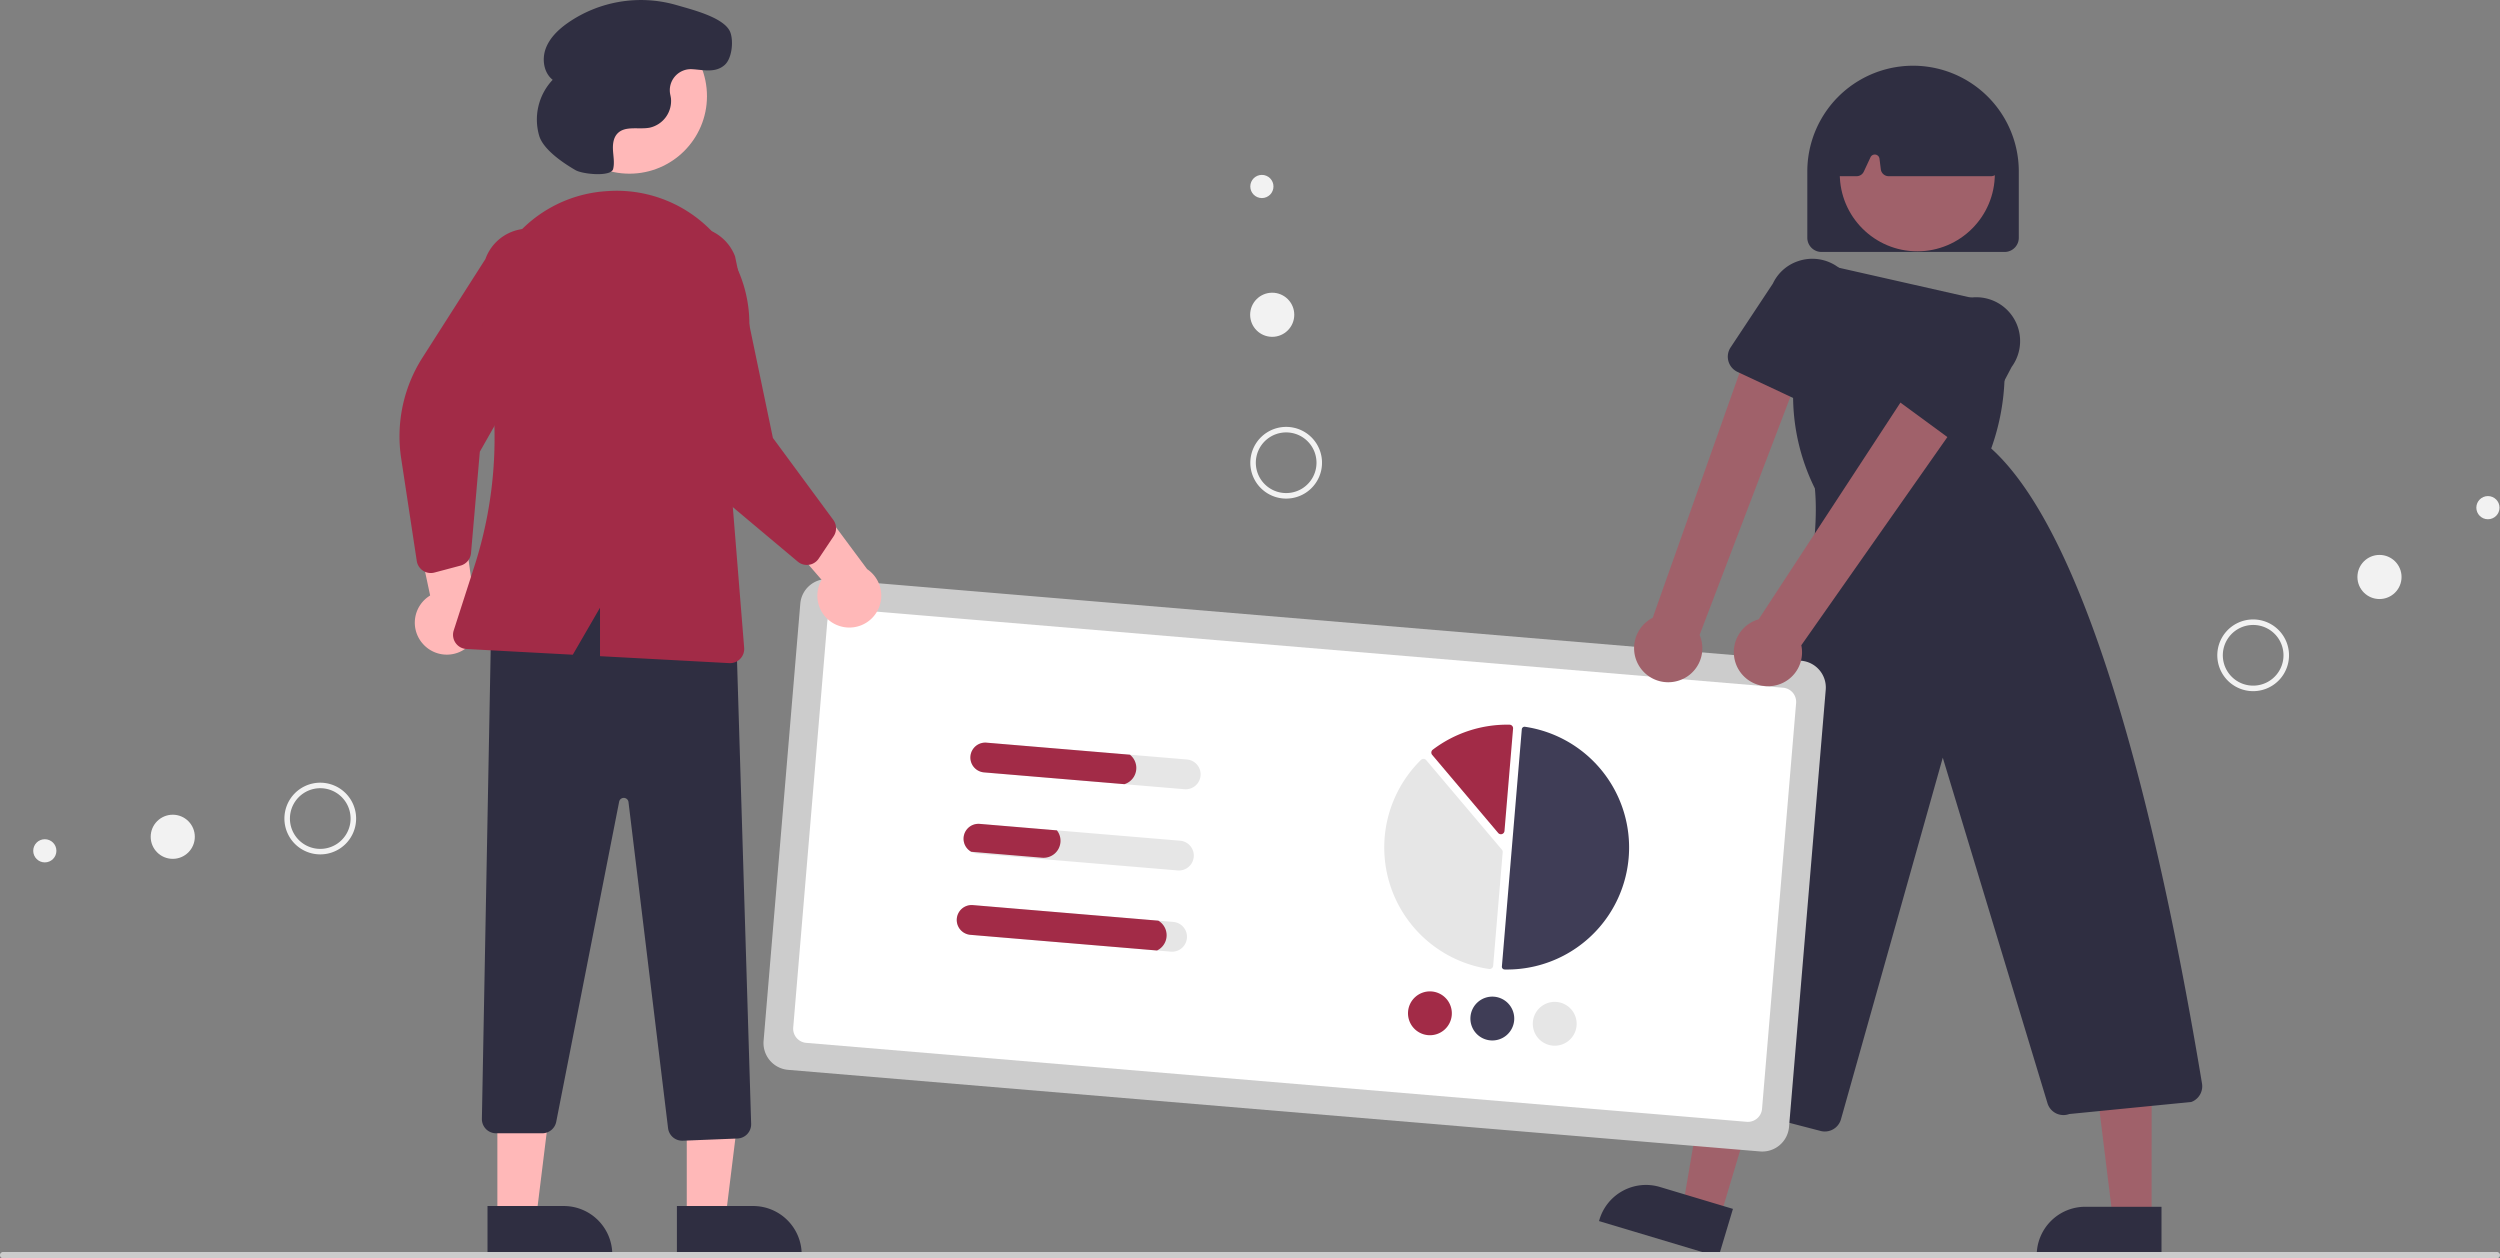 <?xml version="1.0" encoding="UTF-8" standalone="no"?>
<svg
   data-name="Layer 1"
   width="792"
   height="398.625"
   viewBox="0 0 792 398.625"
   version="1.1"
   id="svg39"
   sodipodi:docname="stats-img.svg"
   inkscape:version="1.3.2 (091e20e, 2023-11-25, custom)"
   xmlns:inkscape="http://www.inkscape.org/namespaces/inkscape"
   xmlns:sodipodi="http://sodipodi.sourceforge.net/DTD/sodipodi-0.dtd"
   xmlns="http://www.w3.org/2000/svg"
   xmlns:svg="http://www.w3.org/2000/svg">
  <rect x="0" y="0" width="792" height="398.625" fill="#808080" stroke="none"/>
  <defs
     id="defs39" />
  <sodipodi:namedview
     id="namedview39"
     pagecolor="#ffffff"
     bordercolor="#000000"
     borderopacity="0.25"
     inkscape:showpageshadow="2"
     inkscape:pageopacity="0.0"
     inkscape:pagecheckerboard="0"
     inkscape:deskcolor="#d1d1d1"
     inkscape:zoom="1.6401515"
     inkscape:cx="417.03464"
     inkscape:cy="199.06697"
     inkscape:window-width="1259"
     inkscape:window-height="981"
     inkscape:window-x="-8"
     inkscape:window-y="0"
     inkscape:window-maximized="0"
     inkscape:current-layer="svg39" />
  <path
     d="M839.056,330.509h-58a4.505,4.505,0,0,1-4.5-4.5v-21a33.5,33.5,0,1,1,67,0v21A4.505,4.505,0,0,1,839.056,330.509Z"
     transform="translate(-204 -250.688)"
     fill="#2f2e41"
     id="path1" />
  <polygon
     points="544.851 385.91 533.108 382.388 541.102 335.418 558.434 340.615 544.851 385.91"
     fill="#a0616a"
     id="polygon1" />
  <path
     d="M748.432,648.879l-37.865-11.355.144-.479a15.386,15.386,0,0,1,19.157-10.319l.001 0,23.126,6.935Z"
     transform="translate(-204 -250.688)"
     fill="#2f2e41"
     id="path2" />
  <polygon
     points="681.636 386.307 669.376 386.307 663.544 339.019 681.638 339.02 681.636 386.307"
     fill="#a0616a"
     id="polygon2" />
  <path
     d="M888.762,648.879l-39.531-.001v-.5a15.386,15.386,0,0,1,15.386-15.386h.001l24.144.001Z"
     transform="translate(-204 -250.688)"
     fill="#2f2e41"
     id="path3" />
  <circle
     cx="607.403"
     cy="55.054"
     r="24.561"
     fill="#a0616a"
     id="circle3" />
  <path
     d="M782.109,609.15a5.216,5.216,0,0,1-1.312-.167l-49.22-12.798a5.285,5.285,0,0,1-3.622-6.957c29.841-80.261,54.276-149.493,51-183.796a66.141,66.141,0,0,1-6.899-30.014l.35-34.68a6.792,6.792,0,0,1,8.294-6.557l55.066,12.468.312,1.039a72.25,72.25,0,0,1-1.262,45.078c32.462,29.307,54.229,125.521,66.784,201.199A5.312,5.312,0,0,1,898.301,599.76l-.155.038-38.608,3.816a5.284,5.284,0,0,1-6.894-3.423l-33.172-109.466-32.259,114.575A5.321,5.321,0,0,1,782.109,609.15Z"
     transform="translate(-204 -250.688)"
     fill="#2f2e41"
     id="path4" />
  <path
     d="M834.749,306.509H802.322a2.504,2.504,0,0,1-2.481-2.19l-.42-3.358a1.5,1.5,0,0,0-2.848-.448l-2.126,4.555a2.51,2.51,0,0,1-2.265,1.442H787.257a2.5,2.5,0,0,1-2.489-2.738l1.942-20.286a2.519,2.519,0,0,1,1.429-2.036c14.85-6.933,29.91-6.924,44.76.026a2.504,2.504,0,0,1,1.415,1.919l2.909,20.26a2.499,2.499,0,0,1-2.475,2.855Z"
     transform="translate(-204 -250.688)"
     fill="#2f2e41"
     id="path5" />
  <path
     d="M761.583,615.464,453.666,589.614a8.51,8.51,0,0,1-7.759-9.181L457.535,441.92a8.509,8.509,0,0,1,9.181-7.759L774.633,460.011a8.51,8.51,0,0,1,7.759,9.181L770.764,607.705A8.51,8.51,0,0,1,761.583,615.464Z"
     transform="translate(-204 -250.688)"
     fill="#ccc"
     id="path6" />
  <path
     d="M757.353,606.077,459.401,581.064a4.505,4.505,0,0,1-4.108-4.861l10.792-128.548a4.505,4.505,0,0,1,4.861-4.108l297.952,25.013a4.505,4.505,0,0,1,4.108,4.861L762.214,601.969A4.505,4.505,0,0,1,757.353,606.077Z"
     transform="translate(-204 -250.688)"
     fill="#fff"
     id="path7" />
  <path
     d="M680.605,557.821q.029.002.058.003a38.66,38.66,0,0,0,6.455-76.893.882.882,0,0,0-.682.182.873.873,0,0,0-.331.617l-6.308,75.137a.885.885,0,0,0,.808.954Z"
     transform="translate(-204 -250.688)"
     fill="#3f3d56"
     id="path8" />
  <path
     d="M655.054,491.101a1.138,1.138,0,0,1,.772.398l23.964,28.356a1.126,1.126,0,0,1,.264.826l-3.018,35.953a1.122,1.122,0,0,1-.425.793,1.139,1.139,0,0,1-.876.235,38.913,38.913,0,0,1-21.571-66.24,1.14,1.14,0,0,1,.848-.324Z"
     transform="translate(-204 -250.688)"
     fill="#e6e6e6"
     id="path9" />
  <path
     d="M682.304,480.272a1.143,1.143,0,0,1,.752.373,1.123,1.123,0,0,1,.287.853l-2.723,32.439a1.133,1.133,0,0,1-1.995.637l-20.911-24.744a1.136,1.136,0,0,1,.18-1.636,38.994,38.994,0,0,1,24.34-7.926C682.258,480.269,682.281,480.27,682.304,480.272Z"
     transform="translate(-204 -250.688)"
     fill="#008374"
     id="path10"
     style="fill:#a22b47;fill-opacity:1" />
  <path
     d="M663.919,572.284a6.944,6.944,0,1,1-6.338-7.5A6.952,6.952,0,0,1,663.919,572.284Z"
     transform="translate(-204 -250.688)"
     fill="#008374"
     id="path11"
     style="fill:#a22b47;fill-opacity:1" />
  <path
     d="M683.688,573.944a6.944,6.944,0,1,1-6.338-7.5A6.952,6.952,0,0,1,683.688,573.944Z"
     transform="translate(-204 -250.688)"
     fill="#3f3d56"
     id="path12" />
  <path
     d="M703.458,575.604a6.944,6.944,0,1,1-6.338-7.5A6.952,6.952,0,0,1,703.458,575.604Z"
     transform="translate(-204 -250.688)"
     fill="#e6e6e6"
     id="path13" />
  <path
     d="M580.026,491.295,516.539,485.965a4.725,4.725,0,1,0-.791,9.417L579.235,500.712a4.725,4.725,0,1,0,.791-9.417Z"
     transform="translate(-204 -250.688)"
     fill="#e6e6e6"
     id="path14" />
  <path
     d="M577.866,517.025,514.379,511.695a4.722,4.722,0,0,0-2.689,8.836,4.662,4.662,0,0,0,1.898.581l63.487,5.33a4.725,4.725,0,1,0,.791-9.417Z"
     transform="translate(-204 -250.688)"
     fill="#e6e6e6"
     id="path15" />
  <path
     d="M575.706,542.754,512.219,537.424a4.725,4.725,0,1,0-.791,9.417l63.487,5.33a4.725,4.725,0,1,0,.791-9.417Z"
     transform="translate(-204 -250.688)"
     fill="#e6e6e6"
     id="path16" />
  <path
     d="M561.959,489.778l-45.42-3.813a4.725,4.725,0,1,0-.791,9.417l44.473,3.734a5.379,5.379,0,0,0,1.737-9.337Z"
     transform="translate(-204 -250.688)"
     fill="#008374"
     id="path17"
     style="fill:#a22b47;fill-opacity:1" />
  <path
     d="M538.823,513.747,514.379,511.695a4.722,4.722,0,0,0-2.689,8.836l22.451,1.885a5.382,5.382,0,0,0,5.811-4.911A5.271,5.271,0,0,0,538.823,513.747Z"
     transform="translate(-204 -250.688)"
     fill="#008374"
     id="path18"
     style="fill:#a22b47;fill-opacity:1" />
  <path
     d="M570.962,542.356,512.219,537.424a4.725,4.725,0,1,0-.791,9.417l59.122,4.963a5.368,5.368,0,0,0,.412-9.449Z"
     transform="translate(-204 -250.688)"
     fill="#008374"
     id="path19"
     style="fill:#a22b47;fill-opacity:1" />
  <path
     d="M734.991,466.529a10.743,10.743,0,0,0,7.445-14.694l34.621-90.826-17.673-4.352L727.579,446.399a10.801,10.801,0,0,0,7.412,20.13Z"
     transform="translate(-204 -250.688)"
     fill="#a0616a"
     id="path20" />
  <path
     d="M778.719,379.319a5.319,5.319,0,0,1-2.254-.501h-0l-22.033-10.313a5.318,5.318,0,0,1-2.179-7.752l13.39-20.223a13.584,13.584,0,0,1,7.776-7.035,13.88,13.88,0,0,1,17.291,18.938l-6.898,23.095a5.317,5.317,0,0,1-5.093,3.792Z"
     transform="translate(-204 -250.688)"
     fill="#2f2e41"
     id="path21" />
  <path
     d="M764.503,468.079a10.743,10.743,0,0,0,10.152-12.972l56.196-80.097-16.794-9-52.922,80.884a10.801,10.801,0,0,0,3.369,21.185Z"
     transform="translate(-204 -250.688)"
     fill="#a0616a"
     id="path22" />
  <path
     d="M825.338,391.101a5.313,5.313,0,0,1-3.144-1.03l-19.616-14.39a5.316,5.316,0,0,1-.635-8.025l17.057-17.243a13.584,13.584,0,0,1,8.993-5.396,13.88,13.88,0,0,1,13.292,21.931L830.04,388.266a5.32,5.32,0,0,1-4.702,2.835Z"
     transform="translate(-204 -250.688)"
     fill="#2f2e41"
     id="path23" />
  <path
     d="M469.569,448.87a10.056,10.056,0,0,1-5.277-14.488l-23.359-27.043,18.414-2.397,19.359,26.048a10.11,10.11,0,0,1-9.137,17.88Z"
     transform="translate(-204 -250.688)"
     fill="#ffb8b8"
     id="path24" />
  <path
     d="M337.905,454.584a10.056,10.056,0,0,1,2.363-15.237L332.842,404.392l17.288,6.779,4.401,32.155a10.11,10.11,0,0,1-16.626,11.259Z"
     transform="translate(-204 -250.688)"
     fill="#ffb8b8"
     id="path25" />
  <polygon
     points="217.569 386.069 229.829 386.068 235.661 338.78 217.567 338.781 217.569 386.069"
     fill="#ffb8b8"
     id="polygon25" />
  <path
     d="M418.442,632.754l24.144-.001h.001a15.386,15.386,0,0,1,15.386,15.386v.5l-39.531.001Z"
     transform="translate(-204 -250.688)"
     fill="#2f2e41"
     id="path26" />
  <polygon
     points="157.569 386.069 169.829 386.068 175.661 338.78 157.567 338.781 157.569 386.069"
     fill="#ffb8b8"
     id="polygon26" />
  <path
     d="M358.442,632.754l24.144-.001h.001a15.386,15.386,0,0,1,15.386,15.386v.5l-39.531.001Z"
     transform="translate(-204 -250.688)"
     fill="#2f2e41"
     id="path27" />
  <path
     d="M420.114,612.067a4.526,4.526,0,0,1-4.469-3.957L403.106,504.78a1.5,1.5,0,0,0-2.961-.109L380.211,606.08a4.51,4.51,0,0,1-4.416,3.632h-14.634a4.5,4.5,0,0,1-4.499-4.585l2.929-156.202.239-.143c21.348-12.711,46.51-13.543,76.926-2.54l.319.115,4.889,160.379a4.514,4.514,0,0,1-4.318,4.634l-17.355.694C420.232,612.066,420.173,612.067,420.114,612.067Z"
     transform="translate(-204 -250.688)"
     fill="#2f2e41"
     id="path28" />
  <circle
     cx="199.408"
     cy="30.461"
     r="24.561"
     fill="#ffb8b8"
     id="circle28" />
  <path
     d="M460.253,429.617a4.505,4.505,0,0,1-3.528-1.008l-25.185-21.134A46.374,46.374,0,0,1,415.516,379.034l-5.665-36.602a14.497,14.497,0,1,1,27.017-10.52l11.986,57.511,19.132,25.968a4.515,4.515,0,0,1,.119,5.169L463.359,427.662a4.506,4.506,0,0,1-2.091,1.686A4.454,4.454,0,0,1,460.253,429.617Z"
     transform="translate(-204 -250.688)"
     fill="#008374"
     id="path29"
     style="fill:#a22b47;fill-opacity:1" />
  <path
     d="M338.013,431.485a4.505,4.505,0,0,1-1.982-3.087L331.09,395.893a46.373,46.373,0,0,1,6.763-31.936l19.931-31.217a14.497,14.497,0,1,1,27.231,9.954l-29.002,51.089-2.796,32.133a4.515,4.515,0,0,1-3.326,3.959l-8.254,2.195a4.506,4.506,0,0,1-2.683-.116A4.455,4.455,0,0,1,338.013,431.485Z"
     transform="translate(-204 -250.688)"
     fill="#008374"
     id="path30"
     style="fill:#a22b47;fill-opacity:1" />
  <path
     d="M430.273,324.766a41.823,41.823,0,0,0-33.537-13.56q-.616.038-1.227.086H395.508a41.734,41.734,0,0,0-30.16,16.646,42.362,42.362,0,0,0-7.525,34.145,132.361,132.361,0,0,1-3.497,67.876l-6.589,20.459a4.499,4.499,0,0,0,4.042,5.872l33.685,1.811,8.62-14.89V458.565l40.941,2.201c.082.005.163.007.243.007a4.5,4.5,0,0,0,4.484-4.861l-4.627-57.382,5.804-38.973A42.089,42.089,0,0,0,430.273,324.766Z"
     transform="translate(-204 -250.688)"
     fill="#008374"
     id="path31"
     style="fill:#a22b47;fill-opacity:1" />
  <path
     d="M386.338,304.596c2.274,1.308,11.262,2.176,11.903-.368l.014-.056c.446-1.864.076-3.811-.052-5.723s.059-4.013,1.362-5.419c2.428-2.621,6.748-1.232,10.258-1.894a8.664,8.664,0,0,0,6.74-9.253c-.05-.398-.128-.795-.216-1.193a6.673,6.673,0,0,1,6.927-8.081c3.548.203,7.378,1.278,10.314-1.35,2.27-2.032,2.824-7.322,1.827-10.201-1.676-4.838-12.414-7.371-17.102-8.764a40.62,40.62,0,0,0-34.43,5.65c-2.961,2.087-5.727,4.71-6.989,8.106s-.653,7.68,2.193,9.922a18.332,18.332,0,0,0-4.246,17.806C376.244,298.306,382.953,302.648,386.338,304.596Z"
     transform="translate(-204 -250.688)"
     fill="#2f2e41"
     id="path32" />
  <path
     d="M995,649.312H205a1,1,0,0,1,0-2H995a1,1,0,0,1,0,2Z"
     transform="translate(-204 -250.688)"
     fill="#ccc"
     id="path33" />
  <path
     d="M918.713,469.608h0a11.358,11.358,0,1,1,10.409-12.233A11.358,11.358,0,0,1,918.713,469.608Zm-.14-1.742h0a9.61,9.61,0,1,0-10.351-8.808A9.61,9.61,0,0,0,918.573,467.866Z"
     transform="translate(-204 -250.688)"
     fill="#f2f2f2"
     id="path34" />
  <circle
     cx="753.822"
     cy="182.788"
     r="6.989"
     fill="#f2f2f2"
     id="circle34" />
  <circle
     cx="788.177"
     cy="160.829"
     r="3.671"
     fill="#f2f2f2"
     id="circle35" />
  <path
     d="M605.341,387.715a11.358,11.358,0,1,1-3.454,15.686h0A11.37,11.37,0,0,1,605.341,387.715Zm11.291,17.668a9.61,9.61,0,1,0-13.273-2.923h0A9.621,9.621,0,0,0,616.632,405.383Z"
     transform="translate(-204 -250.688)"
     fill="#f2f2f2"
     id="path35" />
  <circle
     cx="403.035"
     cy="99.718"
     r="6.989"
     fill="#f2f2f2"
     id="circle36" />
  <circle
     cx="399.764"
     cy="59.076"
     r="3.671"
     fill="#f2f2f2"
     id="circle37" />
  <path
     d="M296.07,516.394A11.358,11.358,0,1,1,311.85,519.394h0A11.37,11.37,0,0,1,296.07,516.394Zm17.335-11.797a9.61,9.61,0,1,0-2.538,13.352h0A9.621,9.621,0,0,0,313.405,504.597Z"
     transform="translate(-204 -250.688)"
     fill="#f2f2f2"
     id="path37" />
  <circle
     cx="54.728"
     cy="265.092"
     r="6.989"
     fill="#f2f2f2"
     id="circle38" />
  <circle
     cx="14.197"
     cy="269.537"
     r="3.671"
     fill="#f2f2f2"
     id="circle39" />
</svg>
